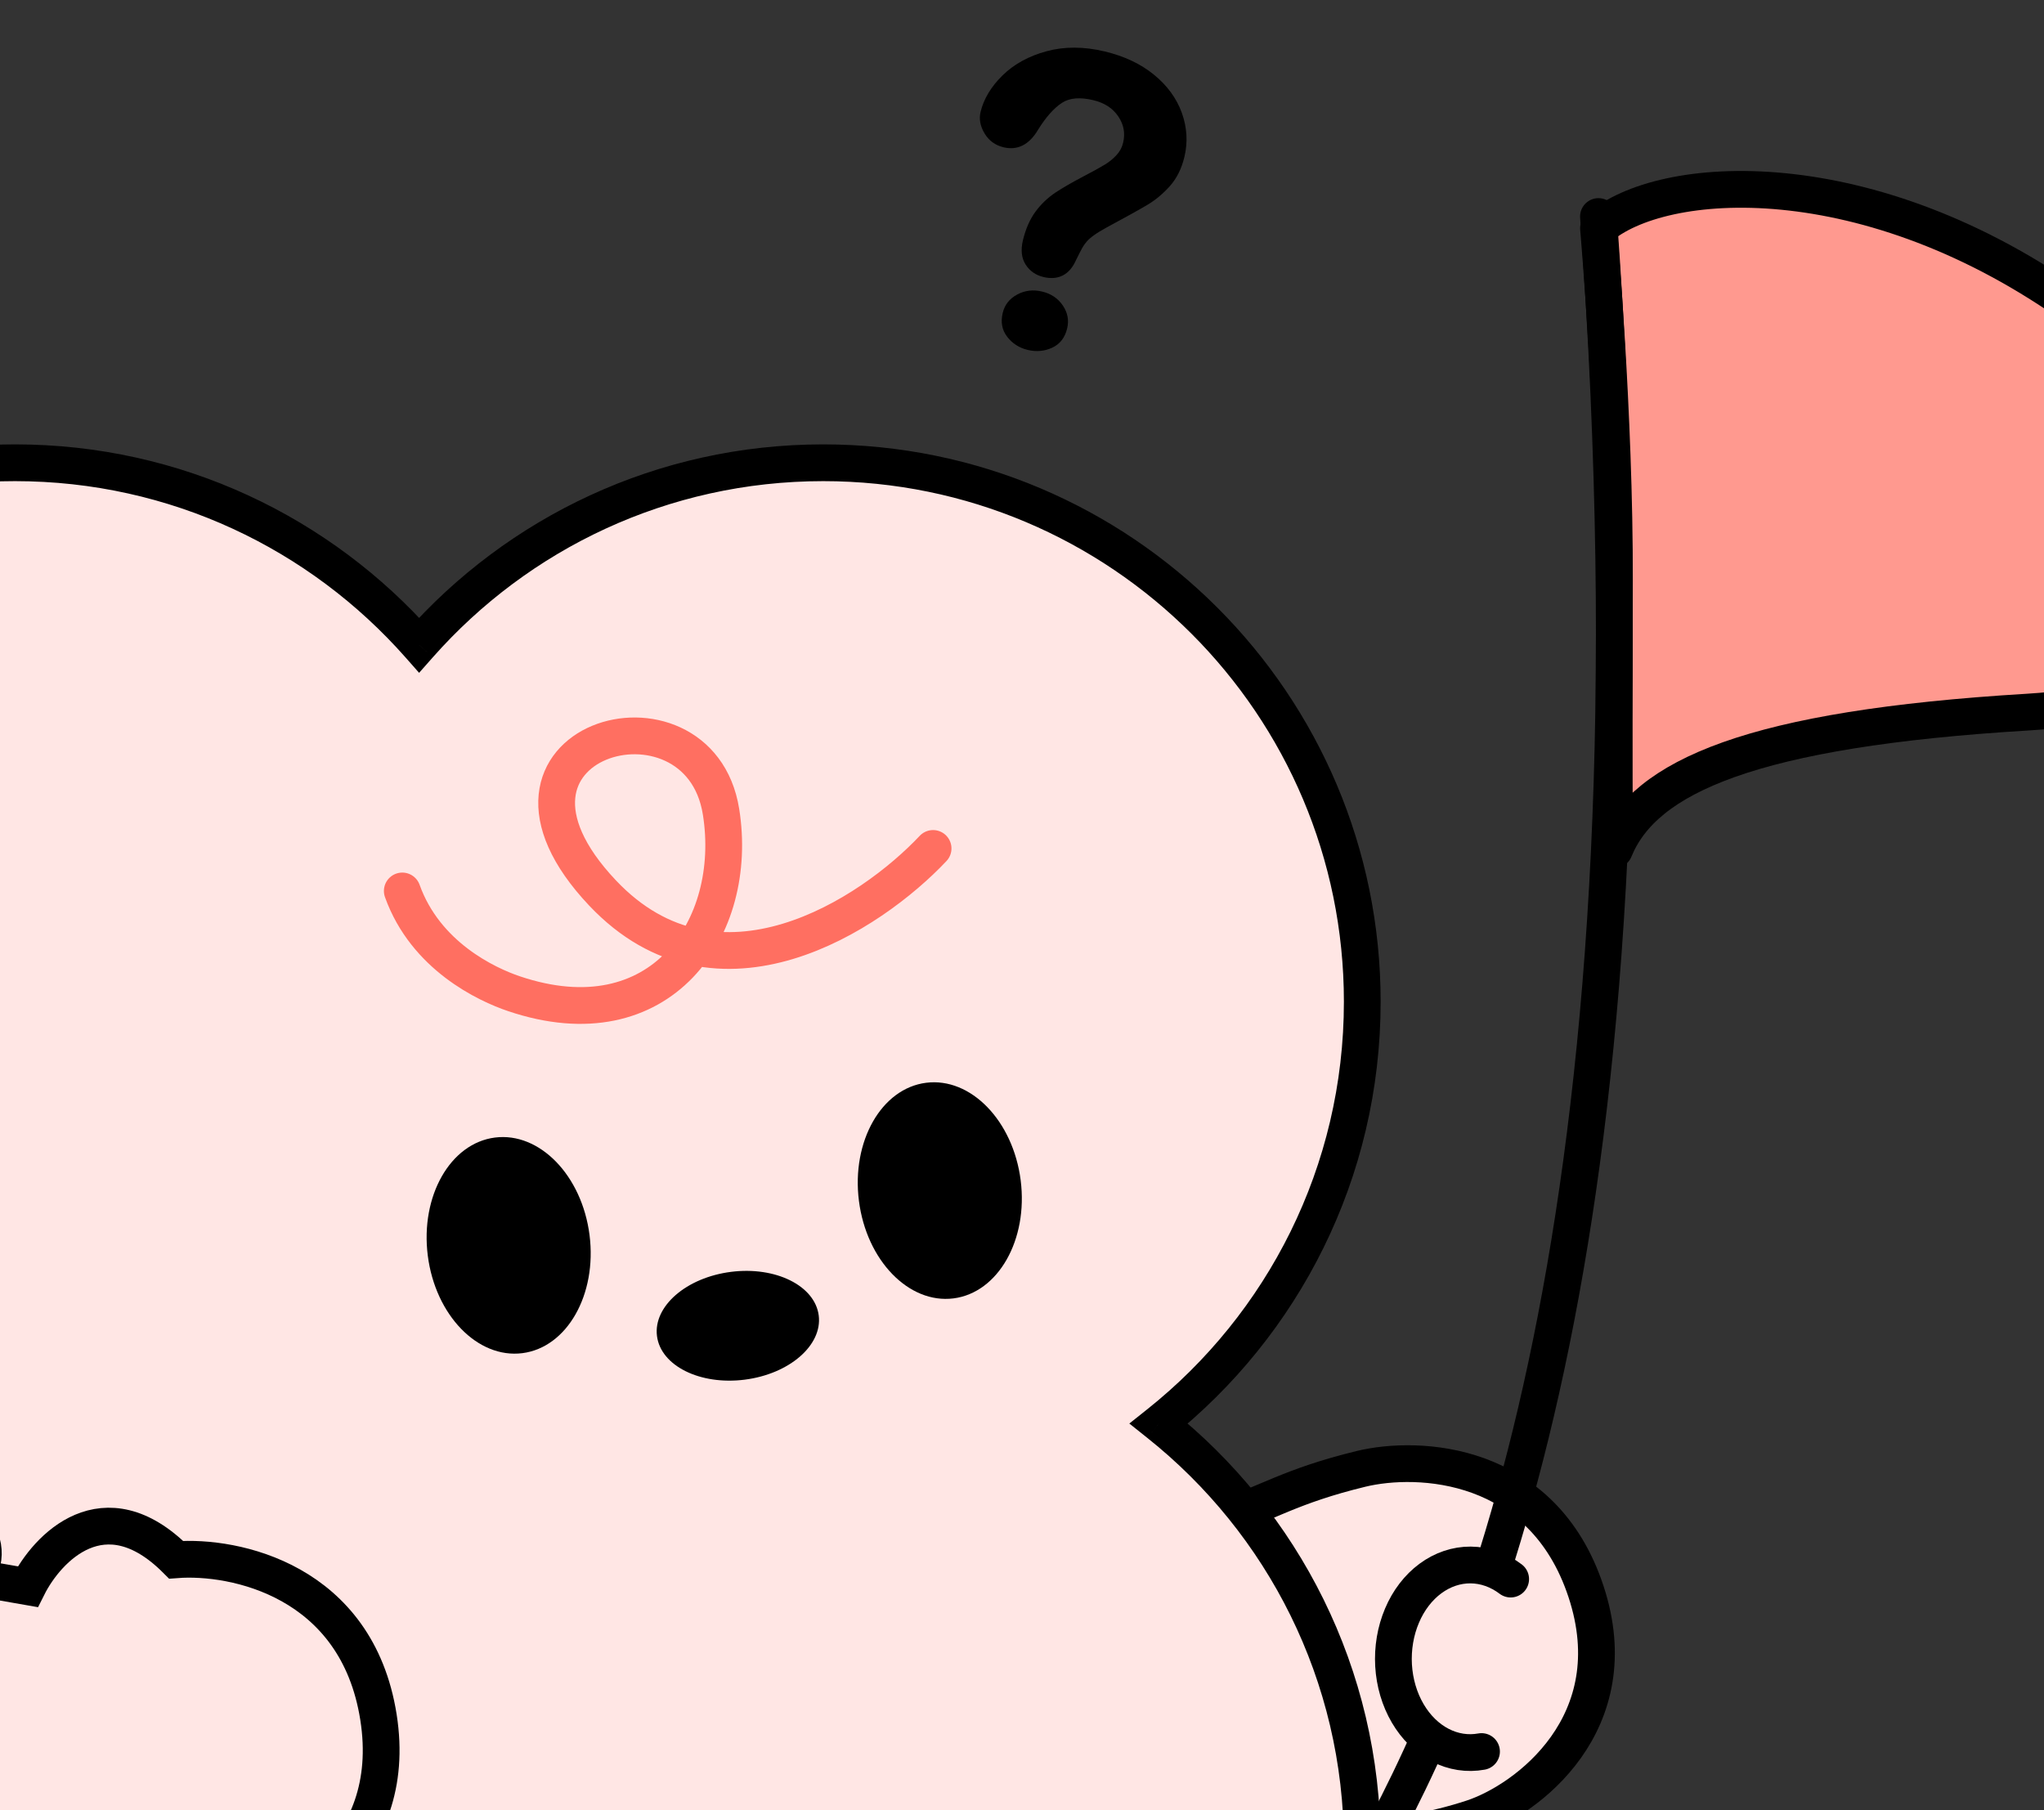 <svg width="70" height="62" viewBox="0 0 70 62" fill="none" xmlns="http://www.w3.org/2000/svg">
<rect x="0" y="0" width="70" height="62" fill="#333333" stroke="none"/>
<path d="M71.208 10.629C63.979 5.408 56.881 5.929 54.743 7.818C54.743 7.818 55.305 14.218 55.288 19.882C55.272 25.546 55.288 29.103 55.288 29.103C56.314 26.586 60.004 24.958 69.451 24.389C78.897 23.819 84.608 16.639 86.283 13.121C83.507 15.303 79.116 16.341 71.208 10.629Z" fill="#FF998F" stroke="black" stroke-width="1.259" stroke-linejoin="round"/>
<path d="M41.741 52.04L36.428 51.868C35.521 55.553 38.444 62.09 41.77 63.027C44.792 63.88 46.608 63.052 50.544 61.993C52.42 61.374 55.8 59.012 54.316 54.511C52.832 50.01 48.559 49.834 46.608 50.309C43.797 50.993 43.797 51.085 41.741 52.04Z" fill="#FFE6E4"/>
<path d="M41.858 63.069C44.997 63.181 47.882 63.105 50.424 62.267C52.299 61.648 55.8 59.012 54.316 54.511C52.832 50.01 48.559 49.834 46.608 50.309C44.198 50.895 43.395 51.487 41.741 52.04L37.557 51.993" stroke="black" stroke-width="1.259"/>
<path fill-rule="evenodd" clip-rule="evenodd" d="M39.686 48.756C43.932 45.374 46.653 40.16 46.653 34.31C46.653 24.115 38.388 15.85 28.193 15.85C22.682 15.85 17.736 18.265 14.353 22.094C10.971 18.265 6.024 15.85 0.514 15.85C-9.682 15.85 -17.946 24.115 -17.946 34.31C-17.946 40.16 -15.225 45.374 -10.979 48.757C-15.225 52.139 -17.946 57.353 -17.946 63.203C-17.946 73.398 -9.682 81.663 0.514 81.663C1.928 81.663 3.306 81.504 4.629 81.203L2.132 92.441L14.754 95.245C18.12 95.993 19.747 93.966 20.14 92.859C21.051 88.761 17.122 86.574 15.043 85.993L16.868 77.782C19.995 80.214 23.925 81.663 28.193 81.663C38.388 81.663 46.653 73.398 46.653 63.203C46.653 57.353 43.932 52.139 39.686 48.756Z" fill="#FFE6E4"/>
<path d="M39.686 48.756L39.294 48.264L38.676 48.756L39.294 49.249L39.686 48.756ZM14.353 22.094L13.882 22.51L14.353 23.044L14.825 22.51L14.353 22.094ZM-10.979 48.757L-10.587 49.249L-9.969 48.757L-10.587 48.264L-10.979 48.757ZM4.629 81.203L5.243 81.339L5.459 80.368L4.489 80.589L4.629 81.203ZM2.132 92.441L1.518 92.304L1.381 92.918L1.996 93.055L2.132 92.441ZM14.754 95.245L14.617 95.859L14.617 95.859L14.754 95.245ZM20.14 92.859L20.734 93.069L20.747 93.033L20.755 92.995L20.14 92.859ZM15.043 85.993L14.429 85.857L14.3 86.439L14.874 86.599L15.043 85.993ZM16.868 77.782L17.254 77.285L16.469 76.674L16.254 77.645L16.868 77.782ZM46.024 34.31C46.024 39.96 43.396 44.996 39.294 48.264L40.078 49.249C44.467 45.752 47.282 40.36 47.282 34.31H46.024ZM28.193 16.479C38.041 16.479 46.024 24.462 46.024 34.31H47.282C47.282 23.767 38.736 15.22 28.193 15.22V16.479ZM14.825 22.51C18.093 18.811 22.87 16.479 28.193 16.479V15.22C22.494 15.22 17.378 17.718 13.882 21.677L14.825 22.51ZM0.514 16.479C5.836 16.479 10.614 18.811 13.882 22.51L14.825 21.677C11.328 17.718 6.212 15.22 0.514 15.22V16.479ZM-17.317 34.31C-17.317 24.462 -9.334 16.479 0.514 16.479V15.22C-10.029 15.22 -18.576 23.767 -18.576 34.31H-17.317ZM-10.587 48.264C-14.689 44.996 -17.317 39.96 -17.317 34.31H-18.576C-18.576 40.36 -15.761 45.752 -11.371 49.249L-10.587 48.264ZM-17.317 63.203C-17.317 57.553 -14.689 52.517 -10.587 49.249L-11.371 48.264C-15.761 51.761 -18.576 57.154 -18.576 63.203H-17.317ZM0.514 81.034C-9.334 81.034 -17.317 73.051 -17.317 63.203H-18.576C-18.576 73.746 -10.029 82.293 0.514 82.293V81.034ZM4.489 80.589C3.211 80.88 1.881 81.034 0.514 81.034V82.293C1.976 82.293 3.4 82.128 4.769 81.816L4.489 80.589ZM4.015 81.066L1.518 92.304L2.747 92.577L5.243 81.339L4.015 81.066ZM1.996 93.055L14.617 95.859L14.89 94.63L2.269 91.826L1.996 93.055ZM14.617 95.859C16.452 96.267 17.872 95.925 18.897 95.28C19.903 94.647 20.494 93.745 20.734 93.069L19.547 92.648C19.394 93.079 18.974 93.744 18.227 94.215C17.499 94.673 16.422 94.971 14.89 94.63L14.617 95.859ZM20.755 92.995C21.267 90.692 20.403 88.911 19.158 87.663C17.935 86.436 16.328 85.699 15.213 85.387L14.874 86.599C15.838 86.869 17.234 87.516 18.267 88.552C19.279 89.566 19.925 90.927 19.526 92.722L20.755 92.995ZM15.658 86.13L17.482 77.918L16.254 77.645L14.429 85.857L15.658 86.13ZM28.193 81.034C24.07 81.034 20.275 79.635 17.254 77.285L16.482 78.279C19.715 80.794 23.78 82.292 28.193 82.292V81.034ZM46.024 63.203C46.024 73.051 38.041 81.034 28.193 81.034V82.292C38.736 82.292 47.282 73.746 47.282 63.203H46.024ZM39.294 49.249C43.396 52.517 46.024 57.553 46.024 63.203H47.282C47.282 57.153 44.467 51.761 40.078 48.264L39.294 49.249Z" fill="black"/>
<path d="M31.955 29.059C29.833 31.314 24.599 34.777 20.637 30.586C15.685 25.347 23.93 23.028 24.693 27.803C25.328 31.779 22.628 35.733 17.598 34.033C16.666 33.718 14.576 32.744 13.777 30.515" stroke="#FF6F61" stroke-width="1.259" stroke-linecap="round"/>
<ellipse cx="17.42" cy="42.653" rx="2.792" ry="3.722" transform="rotate(-7.242 17.42 42.653)" fill="black"/>
<ellipse cx="32.185" cy="40.777" rx="2.792" ry="3.722" transform="rotate(-7.242 32.185 40.777)" fill="black"/>
<ellipse cx="25.269" cy="45.407" rx="1.861" ry="2.792" transform="rotate(82.758 25.269 45.407)" fill="black"/>
<path d="M47.111 63.239C50.993 56.144 57.151 40.749 54.742 7.416" stroke="black" stroke-width="1.259" stroke-linecap="round"/>
<path d="M51.476 57.17C51.476 58.944 52.752 60.026 51.031 60.026C49.31 60.026 47.915 58.587 47.915 56.813C47.915 55.039 49.31 53.6 51.031 53.6C52.752 53.6 51.476 55.396 51.476 57.17Z" fill="#FFE6E4"/>
<path d="M50.737 59.99C50.258 60.078 49.769 60.002 49.322 59.771C48.876 59.54 48.491 59.163 48.209 58.681C47.927 58.2 47.76 57.632 47.725 57.042C47.691 56.451 47.791 55.861 48.014 55.335C48.236 54.809 48.574 54.369 48.989 54.063C49.404 53.757 49.879 53.597 50.364 53.6C50.849 53.604 51.323 53.771 51.735 54.083" stroke="black" stroke-width="1.259" stroke-linecap="round"/>
<path d="M-9.62 51.264C-8.146 50.924 -4.813 51.038 -2.99 53.903C-2.601 54.514 -1.79 54.695 -1.178 54.306C-0.567 53.917 -0.387 53.106 -0.776 52.494L-1.307 52.832L-0.776 52.494C-3.452 48.289 -8.206 48.245 -10.21 48.707C-10.916 48.87 -11.356 49.575 -11.193 50.281C-11.03 50.987 -10.326 51.427 -9.62 51.264Z" fill="#FF998F" stroke="black" stroke-width="1.259" stroke-linecap="round" stroke-linejoin="round"/>
<path d="M0.95 54.345L-4.266 53.319C-5.755 56.81 -3.923 63.732 -0.793 65.194C2.053 66.522 3.979 65.997 8.034 65.587C9.985 65.279 13.701 63.492 12.962 58.811C12.223 54.13 8.034 53.267 6.032 53.421C3.568 50.957 1.618 53.01 0.95 54.345Z" fill="#FFE6E4"/>
<path d="M-0.713 65.249C2.367 65.865 5.227 66.255 7.87 65.838C9.821 65.53 13.7 63.492 12.961 58.811C12.222 54.13 8.034 53.267 6.032 53.421C3.568 50.957 1.617 53.011 0.95 54.345L-3.172 53.624" stroke="black" stroke-width="1.259"/>
<path d="M35.69 9.986C35.383 9.912 35.098 9.946 34.835 10.088C34.571 10.23 34.406 10.44 34.34 10.716C34.264 11.029 34.315 11.301 34.491 11.532C34.668 11.763 34.902 11.914 35.194 11.984C35.492 12.056 35.773 12.03 36.037 11.907C36.301 11.784 36.471 11.564 36.547 11.247C36.613 10.97 36.564 10.709 36.399 10.464C36.233 10.219 35.997 10.059 35.69 9.986ZM40.474 3.866C40.296 3.371 39.975 2.93 39.52 2.559C39.069 2.19 38.503 1.923 37.839 1.763C37.125 1.592 36.453 1.588 35.844 1.754C35.233 1.919 34.726 2.197 34.335 2.581C33.941 2.967 33.688 3.389 33.581 3.835C33.523 4.074 33.569 4.32 33.716 4.567C33.863 4.815 34.082 4.976 34.367 5.044C34.851 5.16 35.251 4.955 35.554 4.437C35.819 4.011 36.092 3.704 36.367 3.523C36.626 3.353 36.986 3.322 37.439 3.43C37.829 3.524 38.11 3.707 38.3 3.991C38.487 4.272 38.54 4.565 38.463 4.888C38.427 5.045 38.35 5.189 38.241 5.307C38.125 5.434 37.992 5.543 37.845 5.633C37.69 5.728 37.439 5.867 37.098 6.045C36.7 6.254 36.374 6.443 36.131 6.605C35.873 6.78 35.647 6.997 35.462 7.249C35.271 7.508 35.126 7.838 35.032 8.228C34.952 8.562 34.983 8.843 35.125 9.063C35.265 9.281 35.47 9.425 35.735 9.488C36.243 9.61 36.628 9.41 36.847 8.914C36.948 8.71 37.02 8.568 37.065 8.488C37.105 8.415 37.157 8.343 37.217 8.273C37.275 8.205 37.359 8.132 37.466 8.055C37.578 7.975 37.727 7.885 37.905 7.787C38.569 7.43 39.039 7.168 39.304 7.01C39.576 6.847 39.831 6.634 40.061 6.377C40.297 6.114 40.465 5.778 40.561 5.379C40.683 4.873 40.653 4.364 40.474 3.867" fill="black"/>
</svg>
